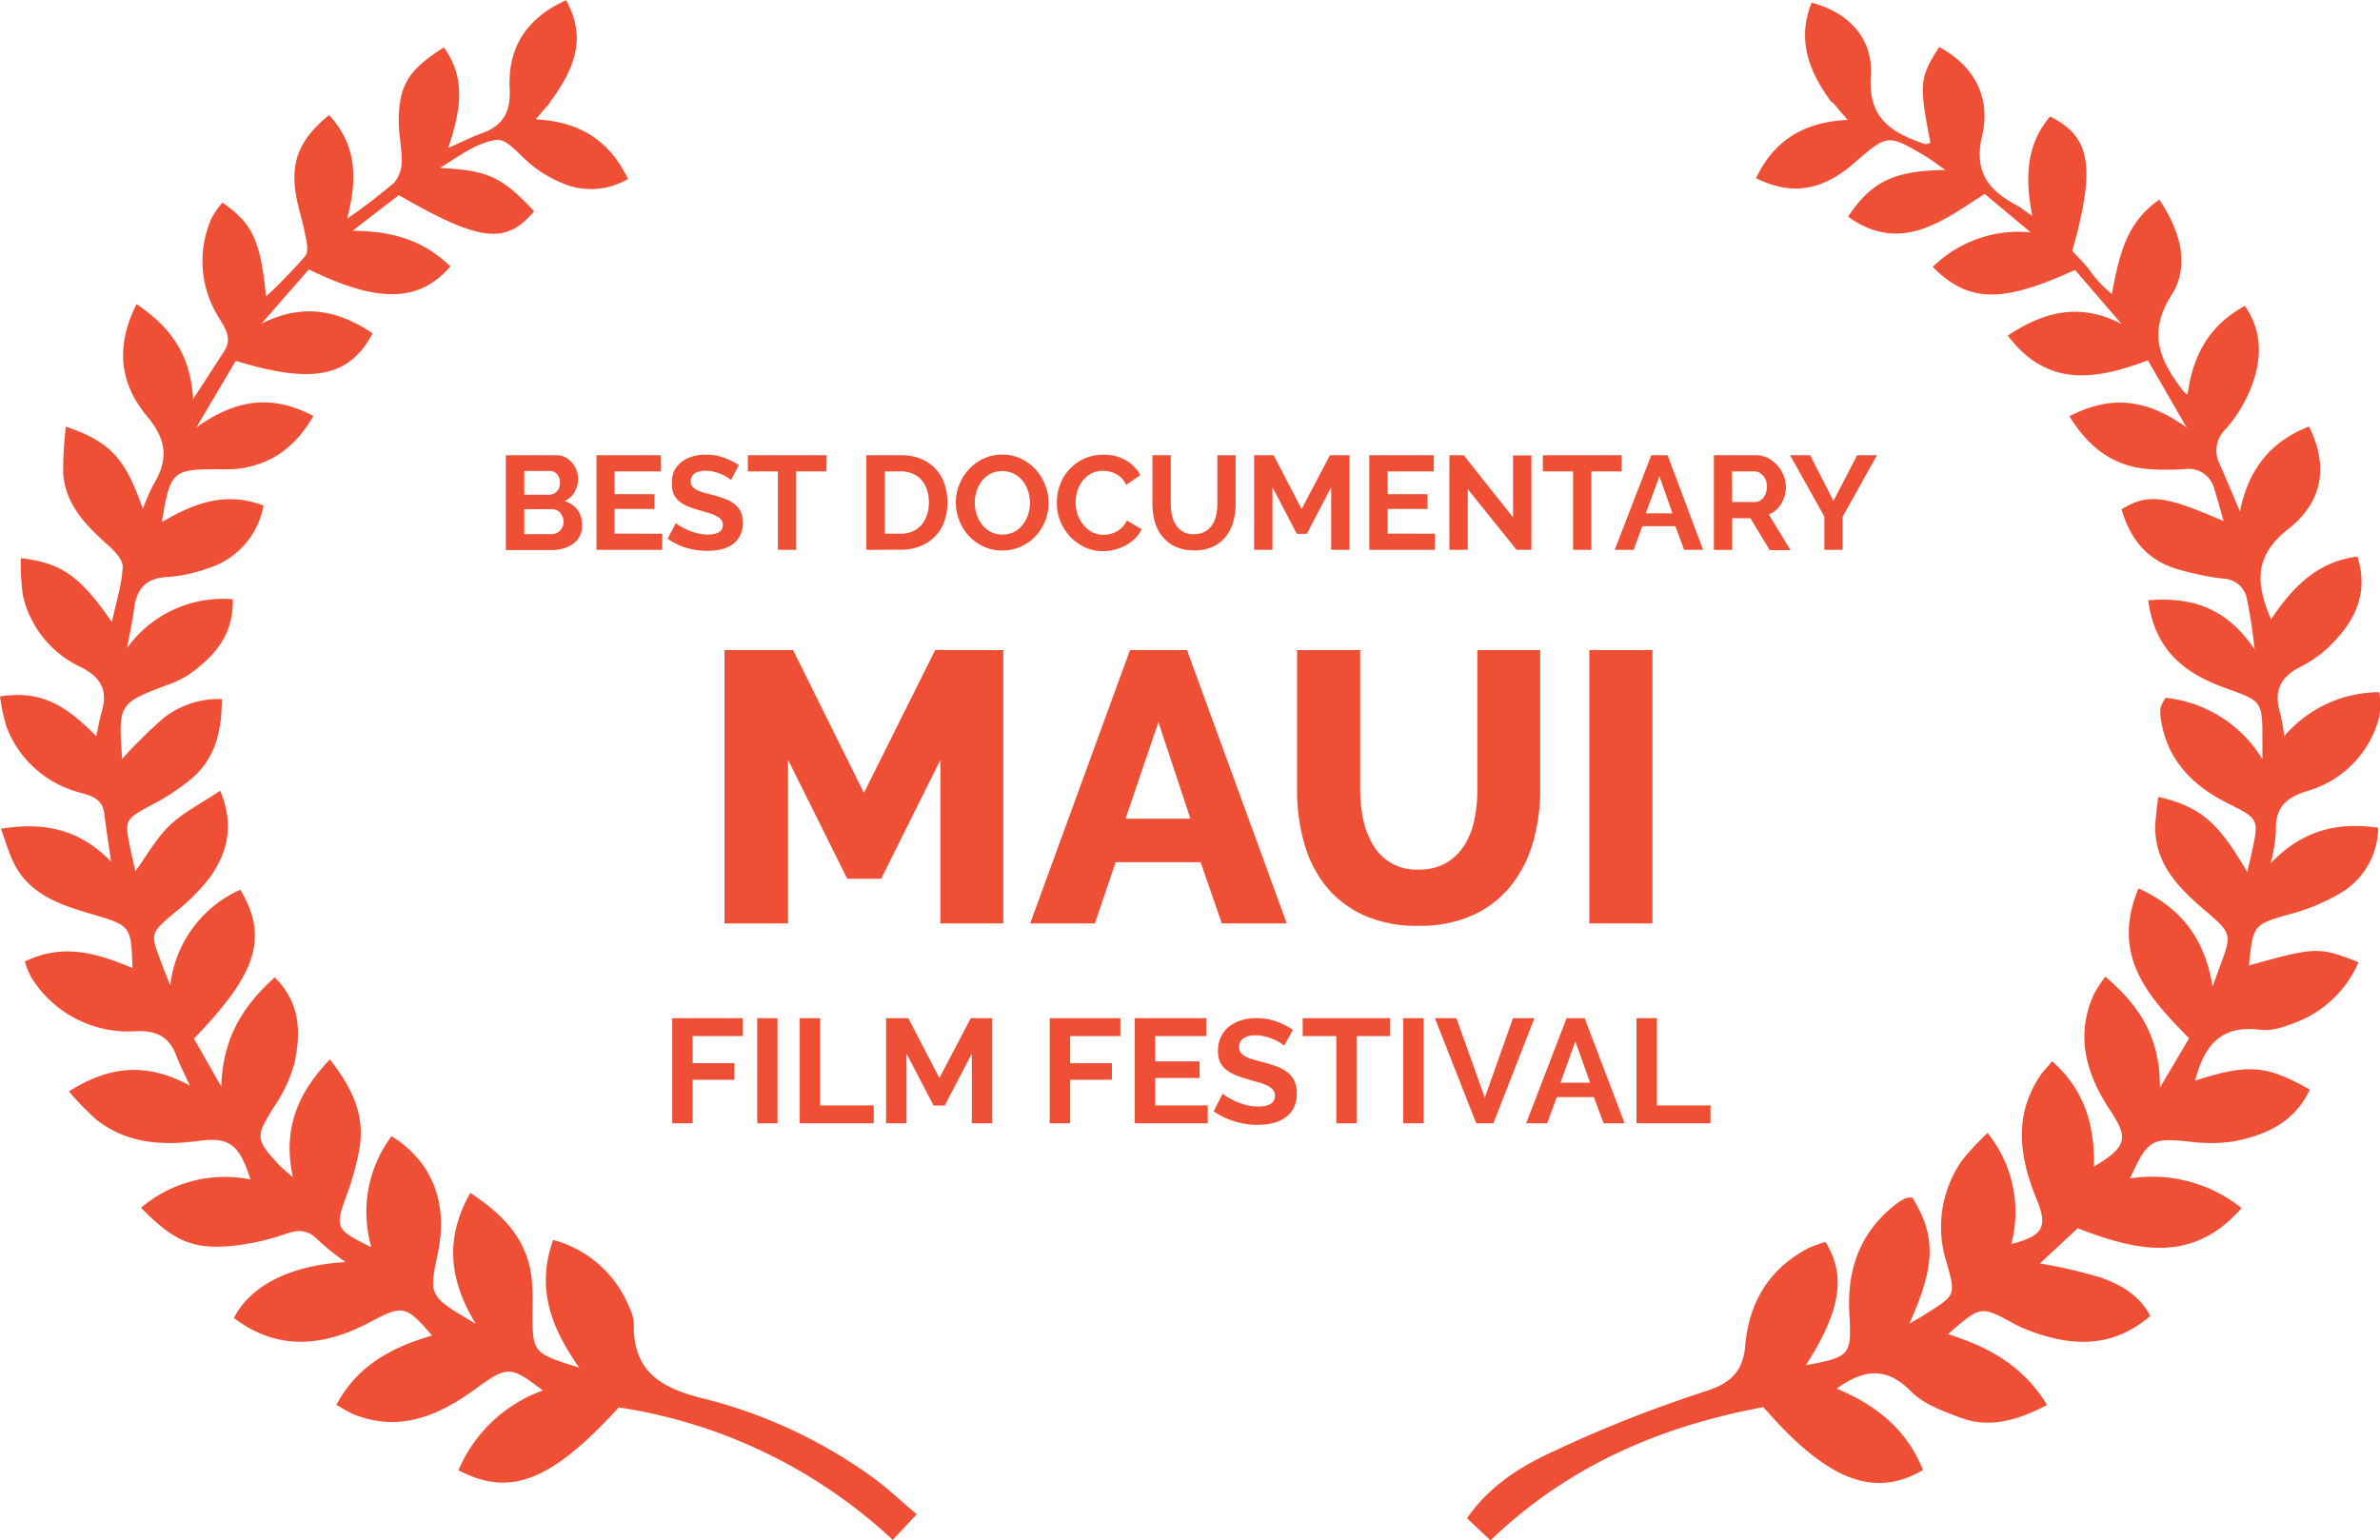 <svg xmlns="http://www.w3.org/2000/svg" viewBox="0 0 321.41 208"><defs><style>.cls-1{fill:#ef5035;}</style></defs><title>maui-laurel-red_1</title><g id="Layer_2" data-name="Layer 2"><g id="Layer_1-2" data-name="Layer 1"><path class="cls-1" d="M247.34,13.81c-3-4.06-4.73-8.35-2.69-13.45,4.93,1.3,8.31,4.74,8,9.87-.4,5.84,2.87,7.71,7.25,9.21.22.08.53-.09.8-.15-1.56-7.93-1.48-8.8,1.18-12.94,4.9,2.63,7,7,5.78,12.07-1.13,4.93,1,7.36,4.79,9.37.5.27.94.66,2,1.38-1-5.13-.83-9.63,2.4-13.43,5.53,2.73,6.19,6.86,3,18.14.71.78,1.54,1.6,2.26,2.5a15.1,15.1,0,0,0,3.08,3.32c1-5,1.78-9.52,6.42-12.73,2.83,4.21,4.18,8.9,1.65,12.88-3.36,5.28-1.46,9,1.6,13a4.91,4.91,0,0,0,.56.47c.68-5.19,2.84-9.34,7.74-12,2.42,3.53,2.25,7.13,1,10.62a19.23,19.23,0,0,1-3.57,6,4,4,0,0,0-.82,4.77c.82,1.86,1.6,3.73,2.72,6.36,1.25-6,4.37-9.52,9.33-11.46,2.53,5.06,2.08,10-2.77,13.82-4.58,3.61-4.5,7.24-2.35,12.23,2.88-4.29,6.18-7.79,11.66-8.48,1.39,4.36.07,7.93-2.71,11a16.33,16.33,0,0,1-4.8,3.8c-2.93,1.41-3.84,3.36-2.91,6.38a27.79,27.79,0,0,1,.54,3.08,16.89,16.89,0,0,1,12.85-5.94,12.64,12.64,0,0,1,0,3.25,14,14,0,0,1-9.66,10.07c-3.08.93-4.46,2.35-4.31,5.51a23.94,23.94,0,0,1-.71,4.27c4.3-4.47,9-5.59,14.51-4.79a10.31,10.31,0,0,1-5.2,8.89,26.51,26.51,0,0,1-6.47,2.71c-5.18,1.47-5.21,1.37-5.78,7,9-2.52,9.41-2.54,14.8-.44a15.07,15.07,0,0,1-8.13,8c-1.62.64-3.48,1.34-5.11,1.13-5.43-.72-7.65,2.25-8.81,6.86,7.11-2.28,9.57-2.12,15.47,1.22-2.06,4.42-5.94,6.15-10.29,7a22.13,22.13,0,0,1-6.16,0c-4.93-.48-5.44-.24-7.83,5a19.32,19.32,0,0,1,15.07,4c-6.7,7.66-14.26,5.74-22.13,2.73l-5.11,4.75a65.79,65.79,0,0,1,8.32,1.94c2.56.94,5.07,2.28,6.59,5.16-5.21,4.45-10.77,4.13-16.56,1.89a17.34,17.34,0,0,1-2-.93c-4.34-2.35-4.34-2.36-8.76,1.49,5.35,1.7,10.06,4.13,13.39,9.58-3.94,2-7.69,3.23-11.81,1.67-2.32-.88-4.9-1.81-6.56-3.5-3.27-3.32-6.3-3.09-10.06-.39,5.38,2.23,9.53,5.59,11.66,11-6.67,3.89-13,1.35-21.55-8.5-13.69,2.54-26.22,7.78-36.86,18l-3.17-3c3.06-4.35,7.1-6.9,11.3-8.85a172.52,172.52,0,0,1,20.85-8.27c3.56-1.12,5.13-2.76,5.43-6.23.51-5.82,3.22-10.31,8.46-13.1a17,17,0,0,1,2.37-.86c2.87,4.55,2,9.42-2.65,16.65,5.89-1.12,6.21-1.24,5.88-6.88-.35-6,1.39-11,6.17-14.79a8,8,0,0,1,1.48-.91,2.29,2.29,0,0,1,.86-.05c3.19,5.16,3.15,9.08-.4,17,1.07-.63,1.79-1,2.48-1.47,3.72-2.37,3.76-2.39,2.59-6.61A15.72,15.72,0,0,1,265,156.69a36.25,36.25,0,0,1,3.42-3.65,17,17,0,0,1,3.2,15c4.3-1.12,5-2.27,3.37-6.17-2.26-5.56-3.06-11.05.43-16.44.39-.6.91-1.11,1.71-2.08,4.42,3.89,5.77,8.72,5.65,14.23,4.37-2.63,4.73-3.75,2.25-7.5-3.26-4.93-4.83-10.06-2.26-15.79a22.45,22.45,0,0,1,1.54-2.38c4.46,3.83,7.41,8,7.38,15l3.94-6.66C290.12,134.65,285,129.1,288.8,120c5.61,2.57,8.91,6.59,10,13.24.47-1.29.69-1.9.91-2.5,1.75-4.62,1.75-4.61-2.15-7.95-3.41-2.93-6.48-6.09-6.51-11a37.11,37.11,0,0,1,.43-4.15c5.69,1.33,8.08,3.42,12,10.16.22-1,.43-1.79.6-2.62,1-4.52,1-4.56-3.22-6.67-4.89-2.45-8.33-6-9.08-11.64a5,5,0,0,1,0-1.31,6.26,6.26,0,0,1,.68-1.3,17.41,17.41,0,0,1,13.07,8.29c0-.84,0-1.69,0-2.53,0-5.31,0-5.28-4.94-7.06-5.41-1.93-9.57-5-10.49-11.88,5.83-.45,10.5.91,14.39,6.65-.24-1.84-.33-2.71-.47-3.57-.16-1-.33-2-.54-3a3.36,3.36,0,0,0-3.25-3,37.34,37.34,0,0,1-6-1.23c-4-1.12-6.45-3.8-7.73-8.14,3.58-2.14,5.69-1.92,13.79,1.6-.47-1.62-.82-3-1.26-4.33a3.58,3.58,0,0,0-4-2.7,35.52,35.52,0,0,1-4.85,0c-4.75-.35-8.05-2.86-10.72-7.13,5.5-2.85,10.34-2.44,15.84,1.52l-5.24-9.08c-7,2.64-13.54,3.76-18.92-3.34,5.08-3.38,9.86-4.41,15.37-1.57l-6.29-7.3c-9.85,4.52-14.39,4.45-19.21-.41a16.6,16.6,0,0,1,13.21-4.67l-6.2-5.19c-5.79,3.75-11.41,8.13-18.45,3.07,3.19-4.76,6.26-6.23,13.15-6.29-1.09-.76-1.88-1.39-2.75-1.9-5.07-3-5.08-2.95-9.62,1-4.27,3.69-8.38,4.39-13.21,2,2.41-5.06,6.41-7.6,12.38-7.87l-2-2.34Z"/><path class="cls-1" d="M74.34,13.79l-2,2.33c5.94.31,9.94,2.83,12.47,8.05a9.82,9.82,0,0,1-8.82.59,16.48,16.48,0,0,1-3.81-2.17c-1.76-1.24-3.56-3.87-5.09-3.69-2.7.31-5.21,2.28-7.68,3.79,6.43.31,8.37,1.17,12.72,5.85-3.81,4.52-7.3,4.15-18.27-2.18l-6.26,4.82c5.27,0,9.59,1.25,13.22,4.81-4.2,4.86-9.73,5-19.11.4l-6.39,7.32c5.46-2.76,10.27-1.88,15,1.31-3.1,5.89-8.06,6.93-18.48,3.72l-5.32,9c5.49-3.94,10.35-4.43,15.8-1.55-2.38,4.17-5.62,6.52-10.1,7.12a20.56,20.56,0,0,1-2.64.07c-6.33,0-6.58.25-7.72,7.14,4.27-2.5,8.52-4.21,13.73-2.23a10.86,10.86,0,0,1-7.45,8.45,19.56,19.56,0,0,1-5.58,1.2c-2.94.16-4.16,1.69-4.47,4.4-.17,1.44-.5,2.87-.93,5.18a16,16,0,0,1,14.28-6.58c.11,5-2.65,7.86-6.07,10.27a12.69,12.69,0,0,1-2.79,1.31c-6.59,2.52-6.59,2.51-6.09,10a62.5,62.5,0,0,1,5.76-5.66,12.22,12.22,0,0,1,7.71-2.44c0,4.47-.94,8.14-4.21,10.86a30.39,30.39,0,0,1-5.14,3.38c-3.74,2-3.83,2-3,6,.2,1,.45,2,.68,3,1.55-2.12,2.82-4.44,4.65-6.19s4.22-2.93,6.8-4.66c2,4.84.9,8.49-1.46,11.8a27.5,27.5,0,0,1-4.68,4.65c-3.28,2.79-3.32,2.74-1.9,6.55.35.93.72,1.84,1.29,3.3a16.17,16.17,0,0,1,9.45-12.93c4.27,7,1.39,12.11-6.24,20.12l3.68,6.47c.2-6.53,2.9-10.88,7.22-14.75,3.58,3.54,3.51,7.6,2.66,11.61a19.74,19.74,0,0,1-2.79,5.93c-2.48,4-2.52,4.33.79,7.87.39.41.85.76,1.79,1.59-1.38-6.44.55-11.26,5-15.92,3,3.82,4.76,7.52,4,12a36.19,36.19,0,0,1-1.75,6.37c-1.58,4.39-1.54,4.59,3.35,7a17.1,17.1,0,0,1,2.73-15c5.55,3.45,7.68,9.11,6.24,15.86-1.22,5.75-1.22,5.75,5.12,9.47-3.71-6.1-4.11-11.64-.73-17.67,4.46,2.92,7.67,6.26,8.29,11.5a36.85,36.85,0,0,1,.11,4.41c0,5.73,0,5.73,6.31,7.69-3.79-5.37-5.85-10.7-3.52-17.25A15.4,15.4,0,0,1,85,176.63a5.36,5.36,0,0,1,.6,2.11c-.17,6.52,3.64,8.75,9.44,10.18a66.27,66.27,0,0,1,23,10.78c1.88,1.36,3.56,3,5.77,4.84L120.56,208a69.34,69.34,0,0,0-37-17.89c-9.07,9.92-14.65,12.17-21.65,8.48a19.59,19.59,0,0,1,11.39-10.77c-4.42-3.39-4.78-3.35-9.22-.12-5,3.61-10.26,5.83-16.46,3.28a22.37,22.37,0,0,1-2.18-1.23c2.85-5.37,7.55-7.78,12.9-9.35-3.47-4.09-4-4.14-8.22-1.89-6.24,3.33-12.46,4.11-18.53-.48,2.28-4.51,7.89-7.16,15.07-7.55a37.83,37.83,0,0,1-3.73-3c-1.32-1.35-2.51-1.44-4.31-.83a31.55,31.55,0,0,1-8.11,1.71c-4.84.29-7.33-1-11.46-5.22a17.45,17.45,0,0,1,14.77-3.82c-1.52-4.83-2.9-5.75-7-5.21-4.94.66-9.74.36-13.84-2.9a43.72,43.72,0,0,1-3.68-3.78c5.4-3.42,10.38-4,16.33-.8-.81-1.79-1.39-2.89-1.81-4-.94-2.61-2.75-3.46-5.46-3.34A15.39,15.39,0,0,1,4.21,132a11.79,11.79,0,0,1-.86-2.11c5.15-2.56,9.85-1.11,14.54.87-.18-5.71-.21-5.72-5.48-7.28-4.28-1.26-8.52-2.63-10.64-7.1-.61-1.28-1-2.66-1.65-4.44C6,111,10.75,112,15,116.39c-.36-2.5-.67-4.49-.92-6.5-.28-2.33-2.27-2.48-3.87-3A14.42,14.42,0,0,1,.89,98.19,25.12,25.12,0,0,1,0,94.06c5.11-.72,8.34.63,13,5.38.27-1.24.44-2.3.74-3.32.86-2.86-.12-4.64-2.8-6a14.12,14.12,0,0,1-7.83-9.6,30.84,30.84,0,0,1-.3-5.13c5.45.63,8,2.4,12.3,8.64.61-2.86,1.37-5.17,1.46-7.5,0-1-1.19-2.21-2.1-3-2.91-2.6-5.58-5.36-5.93-9.46a45.58,45.58,0,0,1,.36-6.45c6,2.08,8,4.23,10.39,11.12a28.08,28.08,0,0,1,1.49-3.4c2-3.28,1.7-6-.89-9.07-3.65-4.33-4.39-9.36-1.45-15.19,4.55,3.09,7.29,6.72,7.64,12.84l4.2-6.49c1.24-1.91-.11-3.39-.93-4.87a14.24,14.24,0,0,1-.75-13.14,11.78,11.78,0,0,1,1.44-2.05c4,2.76,5.17,5.08,5.88,12.69a74.64,74.64,0,0,0,5.31-5.48c.46-.58.21-1.88,0-2.8-.4-2.16-1.17-4.27-1.4-6.44-.42-4,.91-6.77,4.61-9.8,3.5,3.8,4,8.16,2.43,14a78.87,78.87,0,0,0,6.38-4.88,4.6,4.6,0,0,0,1-3c0-1.74-.4-3.5-.4-5.25,0-4.9,1.33-7,6.09-10,3,4.1,2.31,8.47.59,13.57,1.91-.84,3.16-1.49,4.46-1.95,2.88-1,4-2.85,3.84-6-.28-5.49,2.16-9.54,7.62-12,3,5.39.83,9.66-2.2,13.81Z"/><path class="cls-1" d="M127,124.73v-22.1l-8,16.07h-4.58l-8-16.07v22.1H97.84V87.81h9.26l9.57,19.29,9.62-19.29h9.2v36.92Z"/><path class="cls-1" d="M152.6,87.81h7.7l13.47,36.92H165l-2.86-8.27H150.67l-2.81,8.27h-8.74Zm8.16,22.78-4.32-13.05L152,110.59Z"/><path class="cls-1" d="M191.65,117.45a7,7,0,0,0,3.69-.91,7.24,7.24,0,0,0,2.45-2.42,10.36,10.36,0,0,0,1.33-3.46,20.18,20.18,0,0,0,.39-4V87.81H208v18.88a25.76,25.76,0,0,1-1,7.18,16.54,16.54,0,0,1-3,5.82,13.88,13.88,0,0,1-5.1,3.93,17.4,17.4,0,0,1-7.36,1.43,17.19,17.19,0,0,1-7.54-1.51,14,14,0,0,1-5.07-4,16.61,16.61,0,0,1-2.86-5.85,26.31,26.31,0,0,1-.91-7V87.81h8.53v18.88a19.08,19.08,0,0,0,.42,4.06,10.76,10.76,0,0,0,1.35,3.43,6.68,6.68,0,0,0,6.08,3.28Z"/><path class="cls-1" d="M214.63,124.73V87.81h8.53v36.92Z"/><path class="cls-1" d="M78.61,71a2.9,2.9,0,0,1-1.21,2.45,4.17,4.17,0,0,1-1.31.63,5.7,5.7,0,0,1-1.59.22H68.31V61.49h6.84a2.53,2.53,0,0,1,1.21.29,3,3,0,0,1,.92.75,3.42,3.42,0,0,1,.58,1,3.52,3.52,0,0,1,.21,1.18,3.48,3.48,0,0,1-.47,1.75,2.85,2.85,0,0,1-1.37,1.22A3.29,3.29,0,0,1,78,68.88,3.36,3.36,0,0,1,78.61,71ZM70.8,63.61v3.22h3.31a1.47,1.47,0,0,0,1.07-.43,1.59,1.59,0,0,0,.44-1.19,1.64,1.64,0,0,0-.4-1.17,1.32,1.32,0,0,0-1-.43Zm5.31,6.89a1.87,1.87,0,0,0-.12-.66,1.83,1.83,0,0,0-.31-.55,1.47,1.47,0,0,0-.47-.37,1.31,1.31,0,0,0-.59-.14H70.8v3.37h3.69a1.62,1.62,0,0,0,.64-.13,1.53,1.53,0,0,0,.51-.35,1.71,1.71,0,0,0,.47-1.18Z"/><path class="cls-1" d="M89.43,72.09v2.18H80.55V61.49h8.71v2.18H83v3.08h5.38v2H83v3.33Z"/><path class="cls-1" d="M98.72,64.84a3.13,3.13,0,0,0-.46-.34,5.57,5.57,0,0,0-.81-.42,7,7,0,0,0-1-.35,4.51,4.51,0,0,0-1.13-.14,2.54,2.54,0,0,0-1.53.38,1.25,1.25,0,0,0-.5,1.06,1.09,1.09,0,0,0,.19.66,1.62,1.62,0,0,0,.55.46,4.59,4.59,0,0,0,.91.36l1.27.34q.94.25,1.7.54a4.6,4.6,0,0,1,1.3.72,3,3,0,0,1,.82,1,3.44,3.44,0,0,1,.29,1.49,3.7,3.7,0,0,1-.39,1.75,3.26,3.26,0,0,1-1,1.18,4.53,4.53,0,0,1-1.51.66,7.6,7.6,0,0,1-1.79.21A9.61,9.61,0,0,1,92.69,74a8.77,8.77,0,0,1-2.52-1.22l1.1-2.14a3.43,3.43,0,0,0,.58.42,8.81,8.81,0,0,0,1,.52,7.68,7.68,0,0,0,1.28.44,5.76,5.76,0,0,0,1.44.18q2.05,0,2.05-1.31a1.08,1.08,0,0,0-.23-.7,2,2,0,0,0-.67-.5,6.41,6.41,0,0,0-1-.4l-1.37-.4a11.54,11.54,0,0,1-1.59-.55,4.17,4.17,0,0,1-1.12-.7,2.63,2.63,0,0,1-.68-.94,3.25,3.25,0,0,1-.22-1.27A4,4,0,0,1,91,63.69a3.48,3.48,0,0,1,1-1.26,4.53,4.53,0,0,1,1.48-.76,6.14,6.14,0,0,1,1.82-.26,7.05,7.05,0,0,1,2.48.42,9.26,9.26,0,0,1,2,1Z"/><path class="cls-1" d="M111.61,63.67h-4.09v10.6h-2.47V63.67H101V61.49h10.64Z"/><path class="cls-1" d="M117,74.27V61.49h4.64a6.94,6.94,0,0,1,2.75.5,5.51,5.51,0,0,1,3.16,3.39,7.62,7.62,0,0,1,.4,2.47,7.48,7.48,0,0,1-.44,2.64,5.63,5.63,0,0,1-1.27,2,5.73,5.73,0,0,1-2,1.3,7,7,0,0,1-2.6.46Zm8.44-6.41a5.47,5.47,0,0,0-.25-1.69,3.8,3.8,0,0,0-.74-1.33,3.3,3.3,0,0,0-1.2-.86,4,4,0,0,0-1.61-.31h-2.16v8.42h2.16a3.9,3.9,0,0,0,1.63-.32,3.34,3.34,0,0,0,1.19-.89,4,4,0,0,0,.73-1.34A5.41,5.41,0,0,0,125.45,67.86Z"/><path class="cls-1" d="M135.35,74.36a5.8,5.8,0,0,1-2.55-.55,6.24,6.24,0,0,1-2-1.46,6.76,6.76,0,0,1-1.72-4.47,6.42,6.42,0,0,1,.48-2.45,6.76,6.76,0,0,1,1.31-2.07,6.29,6.29,0,0,1,2-1.43,5.9,5.9,0,0,1,2.5-.53,5.62,5.62,0,0,1,2.53.57,6.32,6.32,0,0,1,2,1.49,6.83,6.83,0,0,1,1.26,2.09,6.58,6.58,0,0,1,.45,2.38,6.47,6.47,0,0,1-.47,2.44,6.64,6.64,0,0,1-1.3,2.05,6.23,6.23,0,0,1-2,1.42A5.91,5.91,0,0,1,135.35,74.36Zm-3.71-6.48a5.14,5.14,0,0,0,.25,1.6,4.29,4.29,0,0,0,.73,1.37,3.63,3.63,0,0,0,1.17,1,3.63,3.63,0,0,0,3.17,0,3.63,3.63,0,0,0,1.17-1,4.38,4.38,0,0,0,.72-1.38,5.11,5.11,0,0,0,.24-1.56,5,5,0,0,0-.26-1.6,4.43,4.43,0,0,0-.74-1.37,3.53,3.53,0,0,0-1.17-.95,3.65,3.65,0,0,0-3.16,0,3.55,3.55,0,0,0-1.17,1,4.36,4.36,0,0,0-.71,1.37A5.11,5.11,0,0,0,131.64,67.88Z"/><path class="cls-1" d="M142.73,67.79a6.62,6.62,0,0,1,.42-2.31,6.2,6.2,0,0,1,3.21-3.5,6.11,6.11,0,0,1,2.66-.56,5.81,5.81,0,0,1,3.05.77,5,5,0,0,1,1.92,2l-1.91,1.31a3.26,3.26,0,0,0-.61-.91,3.08,3.08,0,0,0-.77-.58,3.5,3.5,0,0,0-.86-.31,4.1,4.1,0,0,0-.88-.1,3.35,3.35,0,0,0-1.63.38,3.58,3.58,0,0,0-1.15,1,4.34,4.34,0,0,0-.69,1.37,5.2,5.2,0,0,0-.23,1.52,5,5,0,0,0,.27,1.63,4.35,4.35,0,0,0,.77,1.38,3.82,3.82,0,0,0,1.19,1,3.25,3.25,0,0,0,1.52.36,4,4,0,0,0,.9-.11,3.42,3.42,0,0,0,.89-.34,3.39,3.39,0,0,0,.78-.6,2.78,2.78,0,0,0,.58-.89l2,1.17a3.85,3.85,0,0,1-.87,1.27,5.63,5.63,0,0,1-1.28.93,6.54,6.54,0,0,1-1.52.58,6.67,6.67,0,0,1-1.58.2,5.45,5.45,0,0,1-2.5-.58,6.52,6.52,0,0,1-2-1.5,7,7,0,0,1-1.28-2.11A6.58,6.58,0,0,1,142.73,67.79Z"/><path class="cls-1" d="M161.25,72.16a2.85,2.85,0,0,0,1.48-.36,2.9,2.9,0,0,0,1-.94,3.88,3.88,0,0,0,.52-1.32,7.68,7.68,0,0,0,.15-1.54V61.49h2.47V68a9.32,9.32,0,0,1-.32,2.47,5.66,5.66,0,0,1-1,2,4.74,4.74,0,0,1-1.74,1.37,5.88,5.88,0,0,1-2.54.5,5.81,5.81,0,0,1-2.6-.53,4.84,4.84,0,0,1-1.74-1.4,5.6,5.6,0,0,1-1-2,9.54,9.54,0,0,1-.3-2.39V61.49h2.48V68a7.7,7.7,0,0,0,.15,1.56,3.86,3.86,0,0,0,.52,1.32,2.71,2.71,0,0,0,2.42,1.28Z"/><path class="cls-1" d="M179.77,74.27V65.81l-3.29,6.3h-1.35l-3.29-6.3v8.46h-2.48V61.49H172l3.78,7.27,3.82-7.27h2.65V74.27Z"/><path class="cls-1" d="M193.79,72.09v2.18h-8.87V61.49h8.71v2.18H187.4v3.08h5.38v2H187.4v3.33Z"/><path class="cls-1" d="M198.22,66.08v8.19h-2.48V61.49h1.93l6.66,8.39V61.51h2.48V74.27h-2Z"/><path class="cls-1" d="M219,63.67h-4.09v10.6h-2.47V63.67h-4.09V61.49H219Z"/><path class="cls-1" d="M223,61.49h2.2L230,74.27h-2.56l-1.19-3.19h-4.46l-1.17,3.19h-2.56Zm2.86,7.85-1.76-5-1.84,5Z"/><path class="cls-1" d="M231.45,74.27V61.49h5.65a3.63,3.63,0,0,1,1.63.37,4.23,4.23,0,0,1,1.29,1,4.6,4.6,0,0,1,.85,1.37,4.11,4.11,0,0,1,.31,1.54,4.25,4.25,0,0,1-.62,2.26,3.56,3.56,0,0,1-1.68,1.47l2.92,4.81H239L236.38,70h-2.45v4.28Zm2.48-6.46H237a1.32,1.32,0,0,0,.64-.16,1.63,1.63,0,0,0,.51-.44,2.21,2.21,0,0,0,.34-.66,2.55,2.55,0,0,0,.13-.81,2.31,2.31,0,0,0-.14-.83,2.18,2.18,0,0,0-.39-.66,1.75,1.75,0,0,0-.56-.43,1.45,1.45,0,0,0-.64-.15h-3Z"/><path class="cls-1" d="M244.45,61.49l3.15,6.16,3.2-6.16h2.68l-4.64,8.32v4.46h-2.47v-4.5l-4.63-8.28Z"/><path class="cls-1" d="M90.78,151.73v-14.2h9.54v2.42H93.54v3.66h5.64v2.24H93.54v5.88Z"/><path class="cls-1" d="M102.26,151.73v-14.2H105v14.2Z"/><path class="cls-1" d="M108,151.73v-14.2h2.76v11.78H118v2.42Z"/><path class="cls-1" d="M131.24,151.73v-9.4l-3.66,7h-1.5l-3.66-7v9.4h-2.76v-14.2h3l4.2,8.08,4.24-8.08H134v14.2Z"/><path class="cls-1" d="M141.76,151.73v-14.2h9.54v2.42h-6.78v3.66h5.64v2.24h-5.64v5.88Z"/><path class="cls-1" d="M163.1,149.31v2.42h-9.86v-14.2h9.68v2.42H156v3.42h6v2.24h-6v3.7Z"/><path class="cls-1" d="M173.42,141.25a3.41,3.41,0,0,0-.51-.38,6.18,6.18,0,0,0-.9-.47,7.86,7.86,0,0,0-1.15-.39,5,5,0,0,0-1.26-.16,2.82,2.82,0,0,0-1.7.42,1.39,1.39,0,0,0-.56,1.18,1.21,1.21,0,0,0,.21.73,1.81,1.81,0,0,0,.61.51,5.08,5.08,0,0,0,1,.4q.61.18,1.41.38,1,.28,1.89.6a5.12,5.12,0,0,1,1.44.8,3.29,3.29,0,0,1,.91,1.15,3.82,3.82,0,0,1,.32,1.65,4.12,4.12,0,0,1-.43,2,3.62,3.62,0,0,1-1.16,1.31,5.05,5.05,0,0,1-1.68.73,8.45,8.45,0,0,1-2,.23,10.69,10.69,0,0,1-3.16-.48,9.75,9.75,0,0,1-2.8-1.36l1.22-2.38a3.84,3.84,0,0,0,.65.47,10,10,0,0,0,1.11.58,8.65,8.65,0,0,0,1.42.49,6.42,6.42,0,0,0,1.6.2q2.28,0,2.28-1.46a1.2,1.2,0,0,0-.26-.78,2.22,2.22,0,0,0-.74-.56,7.1,7.1,0,0,0-1.16-.44l-1.52-.44a13,13,0,0,1-1.77-.61,4.66,4.66,0,0,1-1.25-.78,2.93,2.93,0,0,1-.75-1,3.61,3.61,0,0,1-.25-1.41,4.41,4.41,0,0,1,.4-1.92,3.88,3.88,0,0,1,1.11-1.4,5,5,0,0,1,1.65-.85,6.82,6.82,0,0,1,2-.29,7.84,7.84,0,0,1,2.76.47,10.32,10.32,0,0,1,2.2,1.11Z"/><path class="cls-1" d="M187.74,139.95H183.2v11.78h-2.74V139.95h-4.54v-2.42h11.82Z"/><path class="cls-1" d="M189.5,151.73v-14.2h2.76v14.2Z"/><path class="cls-1" d="M196.68,137.53l3.84,10.74,3.8-10.74h2.9l-5.54,14.2h-2.32l-5.58-14.2Z"/><path class="cls-1" d="M211.56,137.53H214l5.4,14.2h-2.84l-1.32-3.54h-5l-1.3,3.54h-2.84Zm3.18,8.72-2-5.58-2,5.58Z"/><path class="cls-1" d="M221,151.73v-14.2h2.76v11.78H231v2.42Z"/></g></g></svg>